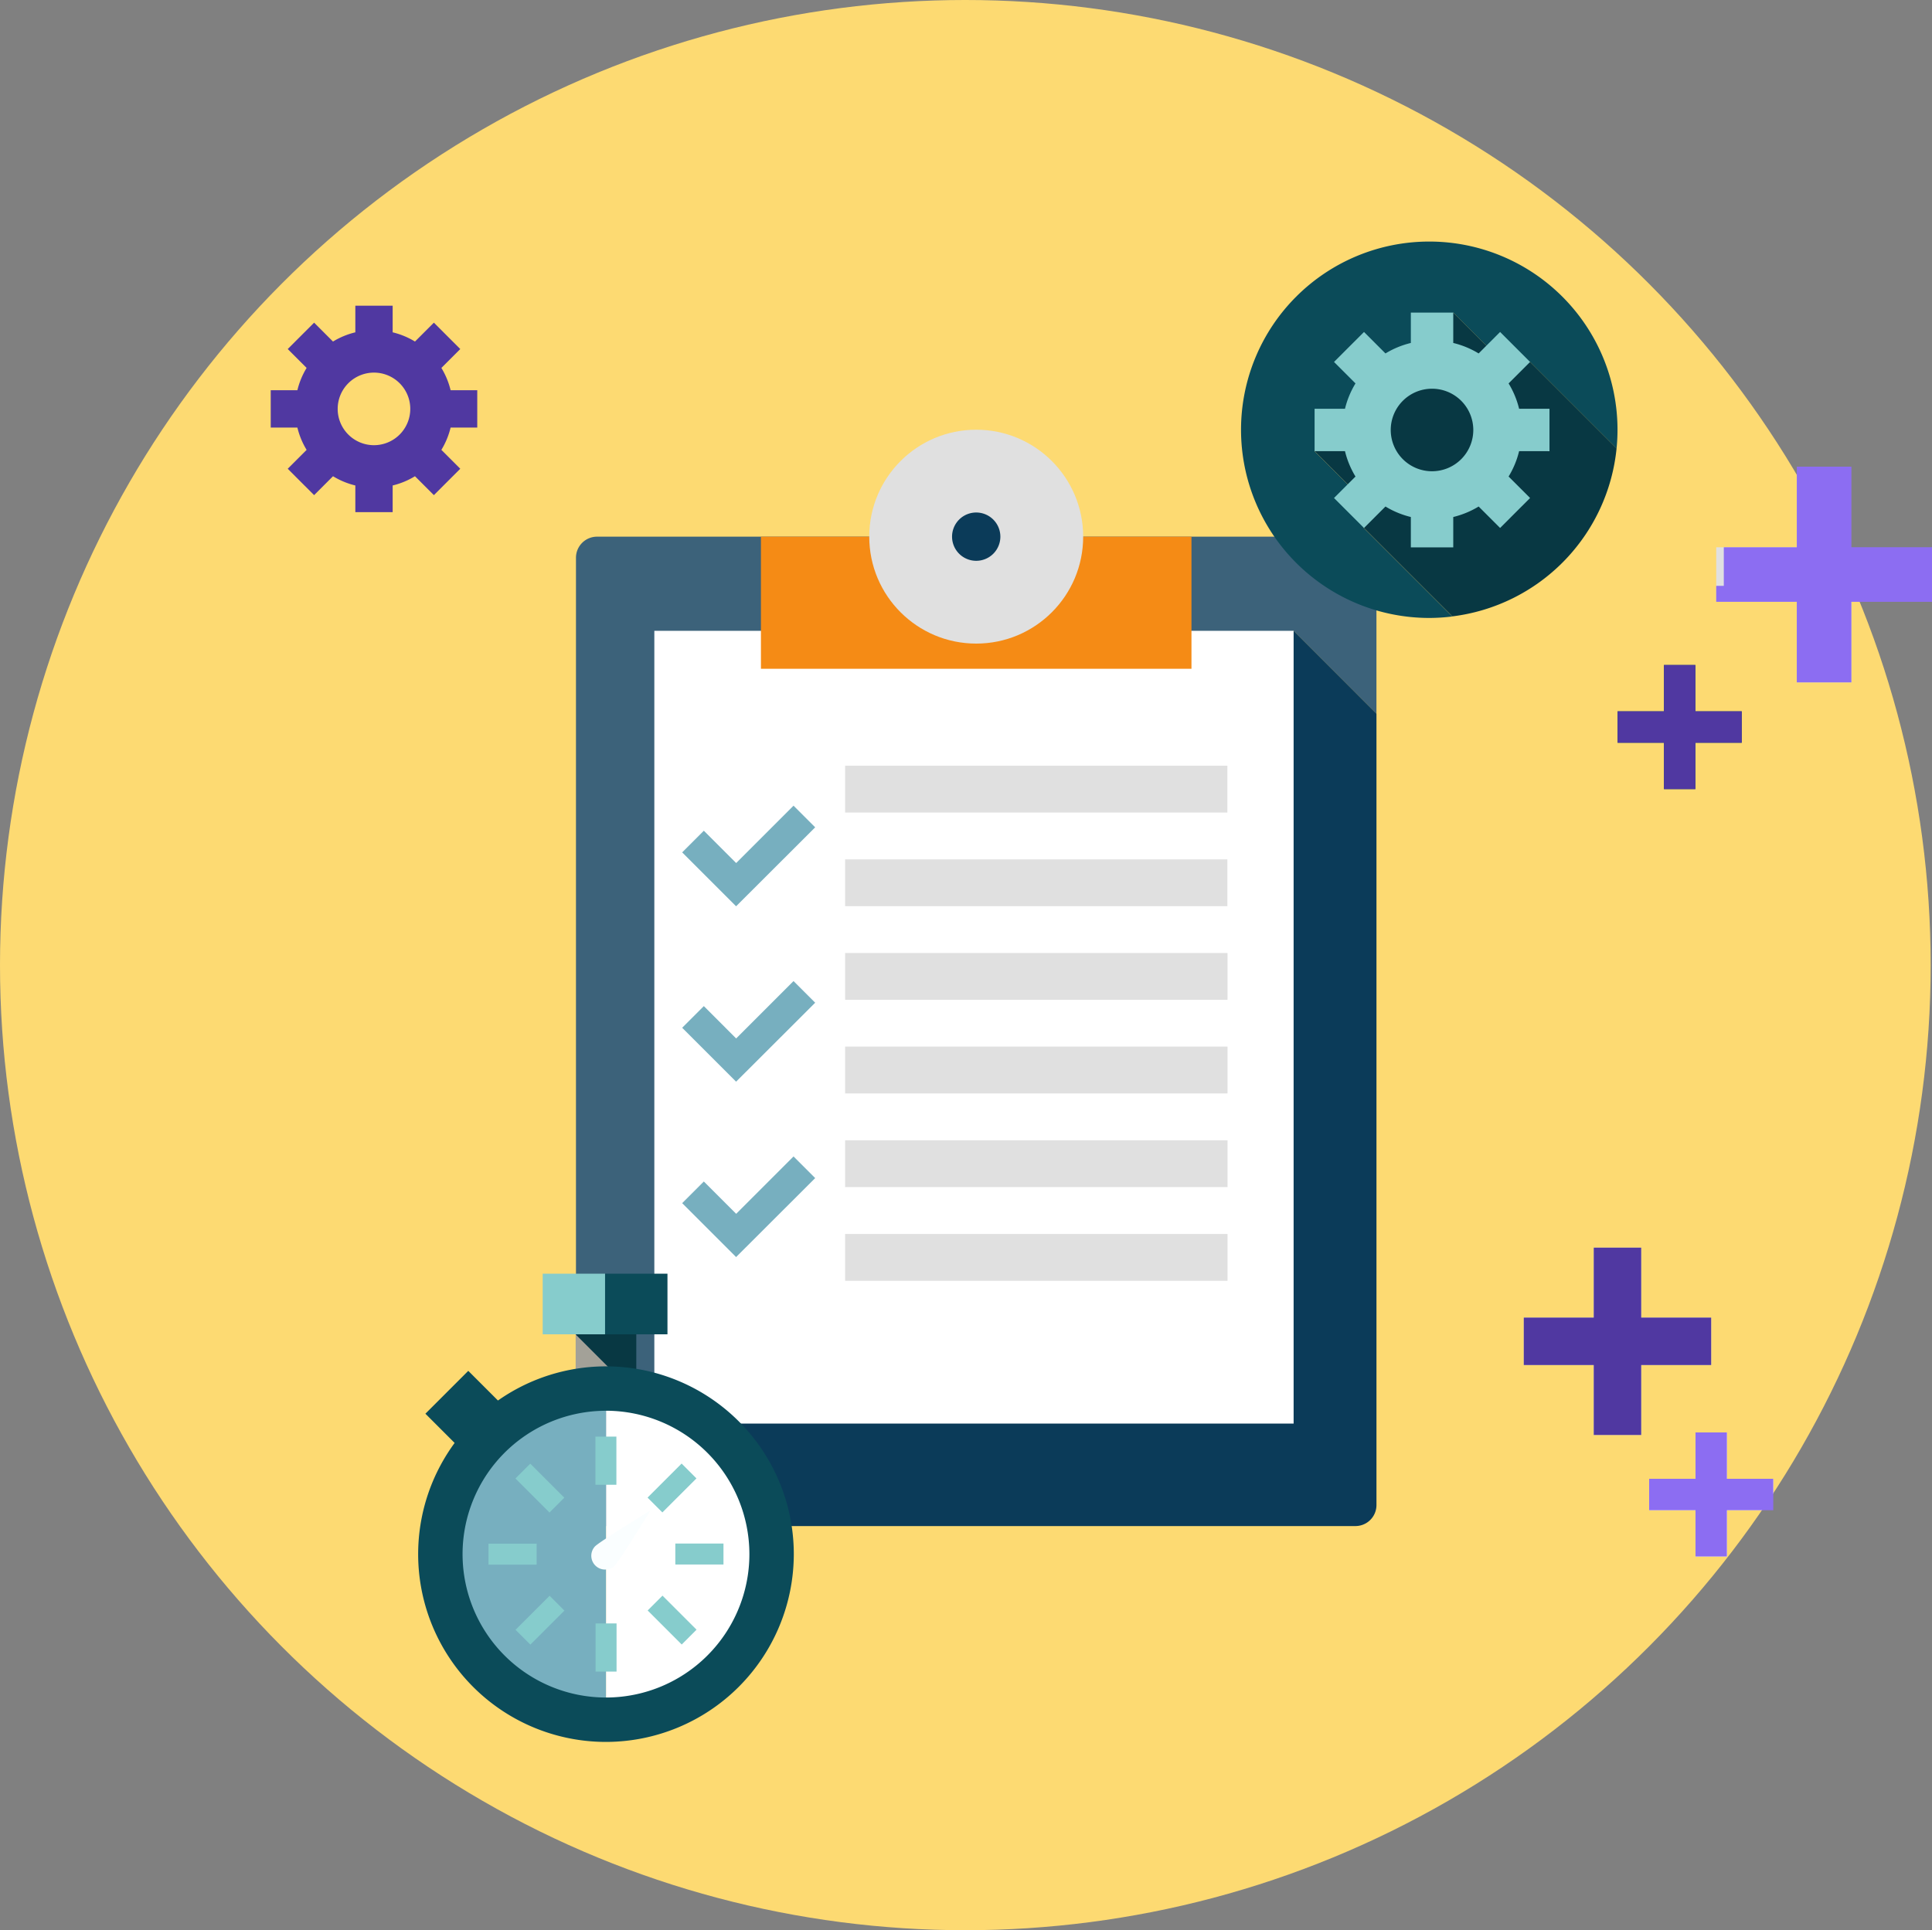 <svg id="Ilustracion1-Tarletas-Tema4-2" xmlns="http://www.w3.org/2000/svg" xmlns:xlink="http://www.w3.org/1999/xlink" width="115.978" height="115.899" viewBox="0 0 115.978 115.899">
  <rect x="0" y="0" width="115.978" height="115.899" fill="#808080" stroke="none"/>
  <defs>
    <clipPath id="clip-path">
      <circle id="Elipse_4859" data-name="Elipse 4859" cx="57.949" cy="57.949" r="57.949" fill="none"/>
    </clipPath>
  </defs>
  <g id="Grupo_81789" data-name="Grupo 81789">
    <g id="Grupo_81788" data-name="Grupo 81788" clip-path="url(#clip-path)">
      <g id="Grupo_81787" data-name="Grupo 81787" transform="translate(-25.024 -21.836)">
        <rect id="Rectángulo_34004" data-name="Rectángulo 34004" width="166.757" height="166.757" transform="translate(0)" fill="#fdda72"/>
        <g id="Grupo_81770" data-name="Grupo 81770" transform="translate(59.6 47.638)">
          <path id="Trazado_115156" data-name="Trazado 115156" d="M316.351,1799.9l4.97,4.973v-9.365a1.264,1.264,0,0,0-1.263-1.263H274.53a1.264,1.264,0,0,0-1.261,1.263v56.885a1.262,1.262,0,0,0,1.261,1.264h9.6l-6.155-6.153Z" transform="translate(-273.269 -1787.823)" fill="#3c627a"/>
          <path id="Trazado_115157" data-name="Trazado 115157" d="M323.049,1854.468v-47.52l-4.97-4.973-38.376,47.6,6.155,6.153h35.929A1.262,1.262,0,0,0,323.049,1854.468Z" transform="translate(-274.996 -1789.899)" fill="#0b3b59"/>
          <path id="Trazado_115158" data-name="Trazado 115158" d="M318.079,1801.975H279.7v47.6h38.376v-47.6Z" transform="translate(-274.996 -1789.899)" fill="#fff"/>
          <rect id="Rectángulo_34005" data-name="Rectángulo 34005" width="22.947" height="2.812" transform="translate(16.156 25.796)" fill="#e0e0e0"/>
          <rect id="Rectángulo_34006" data-name="Rectángulo 34006" width="22.956" height="2.811" transform="translate(16.156 31.42)" fill="#e0e0e0"/>
          <rect id="Rectángulo_34007" data-name="Rectángulo 34007" width="22.956" height="2.813" transform="translate(16.156 37.04)" fill="#e0e0e0"/>
          <rect id="Rectángulo_34008" data-name="Rectángulo 34008" width="22.956" height="2.812" transform="translate(16.156 42.665)" fill="#e0e0e0"/>
          <rect id="Rectángulo_34009" data-name="Rectángulo 34009" width="22.956" height="2.811" transform="translate(16.156 48.29)" fill="#e0e0e0"/>
          <rect id="Rectángulo_34010" data-name="Rectángulo 34010" width="22.947" height="2.81" transform="translate(16.156 20.175)" fill="#e0e0e0"/>
          <rect id="Rectángulo_34011" data-name="Rectángulo 34011" width="25.845" height="7.932" transform="translate(11.103 6.421)" fill="#f58b15"/>
          <circle id="Elipse_4858" data-name="Elipse 4858" cx="6.421" cy="6.421" r="6.421" transform="translate(17.605)" fill="#e0e0e0"/>
          <path id="Trazado_115159" data-name="Trazado 115159" d="M307.033,1793.712a1.45,1.45,0,1,1-1.451-1.45A1.451,1.451,0,0,1,307.033,1793.712Z" transform="translate(-281.557 -1787.291)" fill="#0b3b59"/>
          <path id="Trazado_115160" data-name="Trazado 115160" d="M289.971,1817.629l-1.3-1.3-3.444,3.445-1.941-1.941-1.3,1.3,3.237,3.237,0,0,0,0Z" transform="translate(-275.611 -1793.755)" fill="#77afbf"/>
          <path id="Trazado_115161" data-name="Trazado 115161" d="M289.971,1832.025l-1.3-1.3-3.444,3.446-1.941-1.942-1.3,1.3,3.237,3.237,0,0,0,0Z" transform="translate(-275.611 -1797.62)" fill="#77afbf"/>
          <path id="Trazado_115162" data-name="Trazado 115162" d="M289.971,1846.42l-1.3-1.3-3.444,3.446-1.941-1.941-1.3,1.3,3.237,3.237,0,0,0,0Z" transform="translate(-275.611 -1801.485)" fill="#77afbf"/>
        </g>
        <path id="Trazado_115163" data-name="Trazado 115163" d="M362.3,1856.807h-4.2v-4.2h-2.848v4.2h-4.2v2.848h4.2v4.2H358.1v-4.2h4.2Z" transform="translate(-234.555 -1755.857)" fill="#e0e0e0"/>
        <path id="Trazado_115164" data-name="Trazado 115164" d="M368.792,1870.559h-2.783v-2.783h-1.886v2.783H361.34v1.886h2.783v2.783h1.886v-2.783h2.783Z" transform="translate(-237.318 -1759.93)" fill="#fff"/>
        <path id="Trazado_115165" data-name="Trazado 115165" d="M383.508,1778.06h-2.783v-2.783h-1.886v2.783h-2.783v1.886h2.783v2.783h1.886v-2.783h2.783Z" transform="translate(-241.269 -1735.092)" fill="#5038a1"/>
        <path id="Trazado_115166" data-name="Trazado 115166" d="M366.2,1807.562h-2.783v-2.783h-1.886v2.783h-2.783v1.886h2.783v2.783h1.886v-2.783H366.2Z" transform="translate(-236.62 -1743.014)" fill="#0b4b59"/>
        <path id="Trazado_115167" data-name="Trazado 115167" d="M407.821,1857.986h-2.783V1855.2h-1.886v2.783h-2.783v1.886h2.783v2.783h1.886v-2.783h2.783Z" transform="translate(-247.798 -1756.554)" fill="#0b4b59"/>
        <path id="Trazado_115168" data-name="Trazado 115168" d="M379.8,1793.335H374.96V1788.5h-3.278v4.838h-4.837v3.278h4.837v4.837h3.278v-4.837H379.8Z" transform="translate(-238.796 -1738.642)" fill="#e0e0e0"/>
        <g id="Grupo_81785" data-name="Grupo 81785" transform="translate(50.126 98.314)">
          <g id="Grupo_81771" data-name="Grupo 81771" transform="translate(0.434 5.833)">
            <rect id="Rectángulo_34012" data-name="Rectángulo 34012" width="3.64" height="3.939" transform="translate(0 2.574) rotate(-44.995)" fill="#0b4b59"/>
          </g>
          <g id="Grupo_81772" data-name="Grupo 81772" transform="translate(1.334 6.894)">
            <path id="Trazado_115169" data-name="Trazado 115169" d="M275.732,1864.17h0v19.884h0a9.942,9.942,0,0,0,0-19.884Z" transform="translate(-265.79 -1864.17)" fill="#fff"/>
            <path id="Trazado_115170" data-name="Trazado 115170" d="M262.14,1874.112a9.942,9.942,0,0,0,9.942,9.942V1864.17A9.942,9.942,0,0,0,262.14,1874.112Z" transform="translate(-262.14 -1864.17)" fill="#77afbf"/>
          </g>
          <g id="Grupo_81773" data-name="Grupo 81773" transform="translate(9.455 2.311)">
            <path id="Trazado_115171" data-name="Trazado 115171" d="M273.243,1859.721v3.561H276.8Z" transform="translate(-273.243 -1858.392)" fill="#a3a198"/>
            <path id="Trazado_115172" data-name="Trazado 115172" d="M276.883,1862.794v-4.89h-3.64v1.329l3.561,3.561Z" transform="translate(-273.243 -1857.905)" fill="#083843"/>
          </g>
          <path id="Trazado_115173" data-name="Trazado 115173" d="M271.593,1884.9a11.275,11.275,0,1,1,11.274-11.275A11.288,11.288,0,0,1,271.593,1884.9Zm0-19.884a8.609,8.609,0,1,0,8.608,8.609A8.619,8.619,0,0,0,271.593,1865.014Z" transform="translate(-260.317 -1856.786)" fill="#0b4b59"/>
          <g id="Grupo_81782" data-name="Grupo 81782" transform="translate(4.222 9.783)">
            <g id="Grupo_81774" data-name="Grupo 81774" transform="translate(6.419)">
              <rect id="Rectángulo_34013" data-name="Rectángulo 34013" width="1.259" height="2.89" fill="#86cccc"/>
            </g>
            <g id="Grupo_81775" data-name="Grupo 81775" transform="translate(1.618 1.624)">
              <rect id="Rectángulo_34014" data-name="Rectángulo 34014" width="1.259" height="2.891" transform="translate(0 0.89) rotate(-45)" fill="#86cccc"/>
            </g>
            <g id="Grupo_81776" data-name="Grupo 81776" transform="translate(0 6.428)">
              <rect id="Rectángulo_34015" data-name="Rectángulo 34015" width="2.89" height="1.259" fill="#86cccc"/>
            </g>
            <g id="Grupo_81777" data-name="Grupo 81777" transform="translate(1.624 9.555)">
              <rect id="Rectángulo_34016" data-name="Rectángulo 34016" width="2.89" height="1.259" transform="translate(0 2.043) rotate(-44.988)" fill="#86cccc"/>
            </g>
            <g id="Grupo_81778" data-name="Grupo 81778" transform="translate(6.429 11.216)">
              <rect id="Rectángulo_34017" data-name="Rectángulo 34017" width="1.259" height="2.891" fill="#86cccc"/>
            </g>
            <g id="Grupo_81779" data-name="Grupo 81779" transform="translate(9.555 9.548)">
              <rect id="Rectángulo_34018" data-name="Rectángulo 34018" width="1.259" height="2.891" transform="translate(0 0.89) rotate(-45.002)" fill="#86cccc"/>
            </g>
            <g id="Grupo_81780" data-name="Grupo 81780" transform="translate(11.216 6.419)">
              <rect id="Rectángulo_34019" data-name="Rectángulo 34019" width="2.89" height="1.259" fill="#86cccc"/>
            </g>
            <g id="Grupo_81781" data-name="Grupo 81781" transform="translate(9.549 1.617)">
              <rect id="Rectángulo_34020" data-name="Rectángulo 34020" width="2.891" height="1.259" transform="translate(0 2.044) rotate(-44.988)" fill="#86cccc"/>
            </g>
          </g>
          <g id="Grupo_81783" data-name="Grupo 81783" transform="translate(10.371 14.217)">
            <path id="Trazado_115174" data-name="Trazado 115174" d="M275.907,1877.51a.828.828,0,0,1-1.17-1.17c.323-.323,3.33-2.158,3.33-2.158S276.231,1877.187,275.907,1877.51Z" transform="translate(-274.495 -1874.181)" fill="#fafeff"/>
          </g>
          <g id="Grupo_81784" data-name="Grupo 81784" transform="translate(7.476)">
            <rect id="Rectángulo_34021" data-name="Rectángulo 34021" width="3.745" height="3.64" fill="#86cccc"/>
            <rect id="Rectángulo_34022" data-name="Rectángulo 34022" width="3.745" height="3.64" transform="translate(3.745)" fill="#0b4b59"/>
          </g>
        </g>
        <path id="Trazado_115175" data-name="Trazado 115175" d="M323.454,1772.069v-2.24h-1.6a4.694,4.694,0,0,0-.554-1.34l1.134-1.134-1.584-1.584-1.135,1.134a4.678,4.678,0,0,0-1.34-.554v-1.6h-2.24v1.6a4.692,4.692,0,0,0-1.341.554l-1.134-1.134-1.584,1.584,1.134,1.134a4.7,4.7,0,0,0-.554,1.34h-1.6v2.24h1.6a4.7,4.7,0,0,0,.554,1.34l-1.134,1.134,1.584,1.584,1.135-1.135a4.709,4.709,0,0,0,1.34.555v1.6h2.24v-1.6a4.708,4.708,0,0,0,1.34-.555l1.135,1.135,1.584-1.584-1.134-1.134a4.716,4.716,0,0,0,.554-1.34Zm-6.2,1.059a2.179,2.179,0,1,1,2.179-2.179A2.18,2.18,0,0,1,317.251,1773.128Z" transform="translate(-269.78 -1724.561)" fill="#5038a1"/>
        <g id="Grupo_81786" data-name="Grupo 81786" transform="translate(99.528 36.34)">
          <path id="Trazado_115176" data-name="Trazado 115176" d="M334.253,1784.6l-1.989-1.988,8.324-8.324,1.989,1.989,2.625.977,5.191,5.191c.036-.37.056-.745.056-1.124a11.3,11.3,0,1,0-11.3,11.3,11.43,11.43,0,0,0,1.385-.088l-5.306-5.305Z" transform="translate(-327.854 -1770.021)" fill="#0b4b59"/>
          <path id="Trazado_115177" data-name="Trazado 115177" d="M352.012,1784.008l-5.191-5.191-2.625-.977-1.989-1.989-8.324,8.323,1.989,1.989.977,2.625,5.306,5.305A11.3,11.3,0,0,0,352.012,1784.008Z" transform="translate(-329.473 -1771.587)" fill="#083843"/>
          <path id="Trazado_115178" data-name="Trazado 115178" d="M347.985,1784.174v-2.546h-1.824a5.331,5.331,0,0,0-.631-1.523l1.29-1.289-1.8-1.8-1.288,1.289a5.351,5.351,0,0,0-1.524-.629v-1.824h-2.546v1.824a5.346,5.346,0,0,0-1.523.629l-1.289-1.289-1.8,1.8,1.289,1.289a5.373,5.373,0,0,0-.631,1.523h-1.824v2.545h1.824a5.376,5.376,0,0,0,.631,1.524l-1.289,1.288,1.8,1.8,1.289-1.289a5.375,5.375,0,0,0,1.523.63v1.823h2.546v-1.823a5.38,5.38,0,0,0,1.524-.63l1.288,1.288,1.8-1.8-1.29-1.288a5.334,5.334,0,0,0,.631-1.524Zm-7.051,1.205a2.478,2.478,0,1,1,2.477-2.478A2.478,2.478,0,0,1,340.934,1785.379Z" transform="translate(-329.473 -1771.587)" fill="#86cccc"/>
        </g>
      </g>
    </g>
  </g>
  <g id="Grupo_81790" data-name="Grupo 81790" transform="translate(79.295 3.883)">
    <path id="Trazado_115183" data-name="Trazado 115183" d="M362.3,1856.807h-4.2v-4.2h-2.848v4.2h-4.2v2.848h4.2v4.2H358.1v-4.2h4.2Z" transform="translate(-338.874 -1781.576)" fill="#5038a1"/>
    <path id="Trazado_115184" data-name="Trazado 115184" d="M368.792,1870.559h-2.783v-2.783h-1.886v2.783H361.34v1.886h2.783v2.783h1.886v-2.783h2.783Z" transform="translate(-341.637 -1785.65)" fill="#8c6df2"/>
    <path id="Trazado_115185" data-name="Trazado 115185" d="M366.2,1807.562h-2.783v-2.783h-1.886v2.783h-2.783v1.886h2.783v2.783h1.886v-2.783H366.2Z" transform="translate(-340.939 -1768.734)" fill="#5038a1"/>
    <path id="Trazado_115186" data-name="Trazado 115186" d="M374.96,1793.335V1788.5h-3.278v4.838H367.3v2.318h-.456v.96h4.837v4.837h3.278v-4.837H379.8v-3.278Z" transform="translate(-343.115 -1764.362)" fill="#8c6df2"/>
  </g>
</svg>
